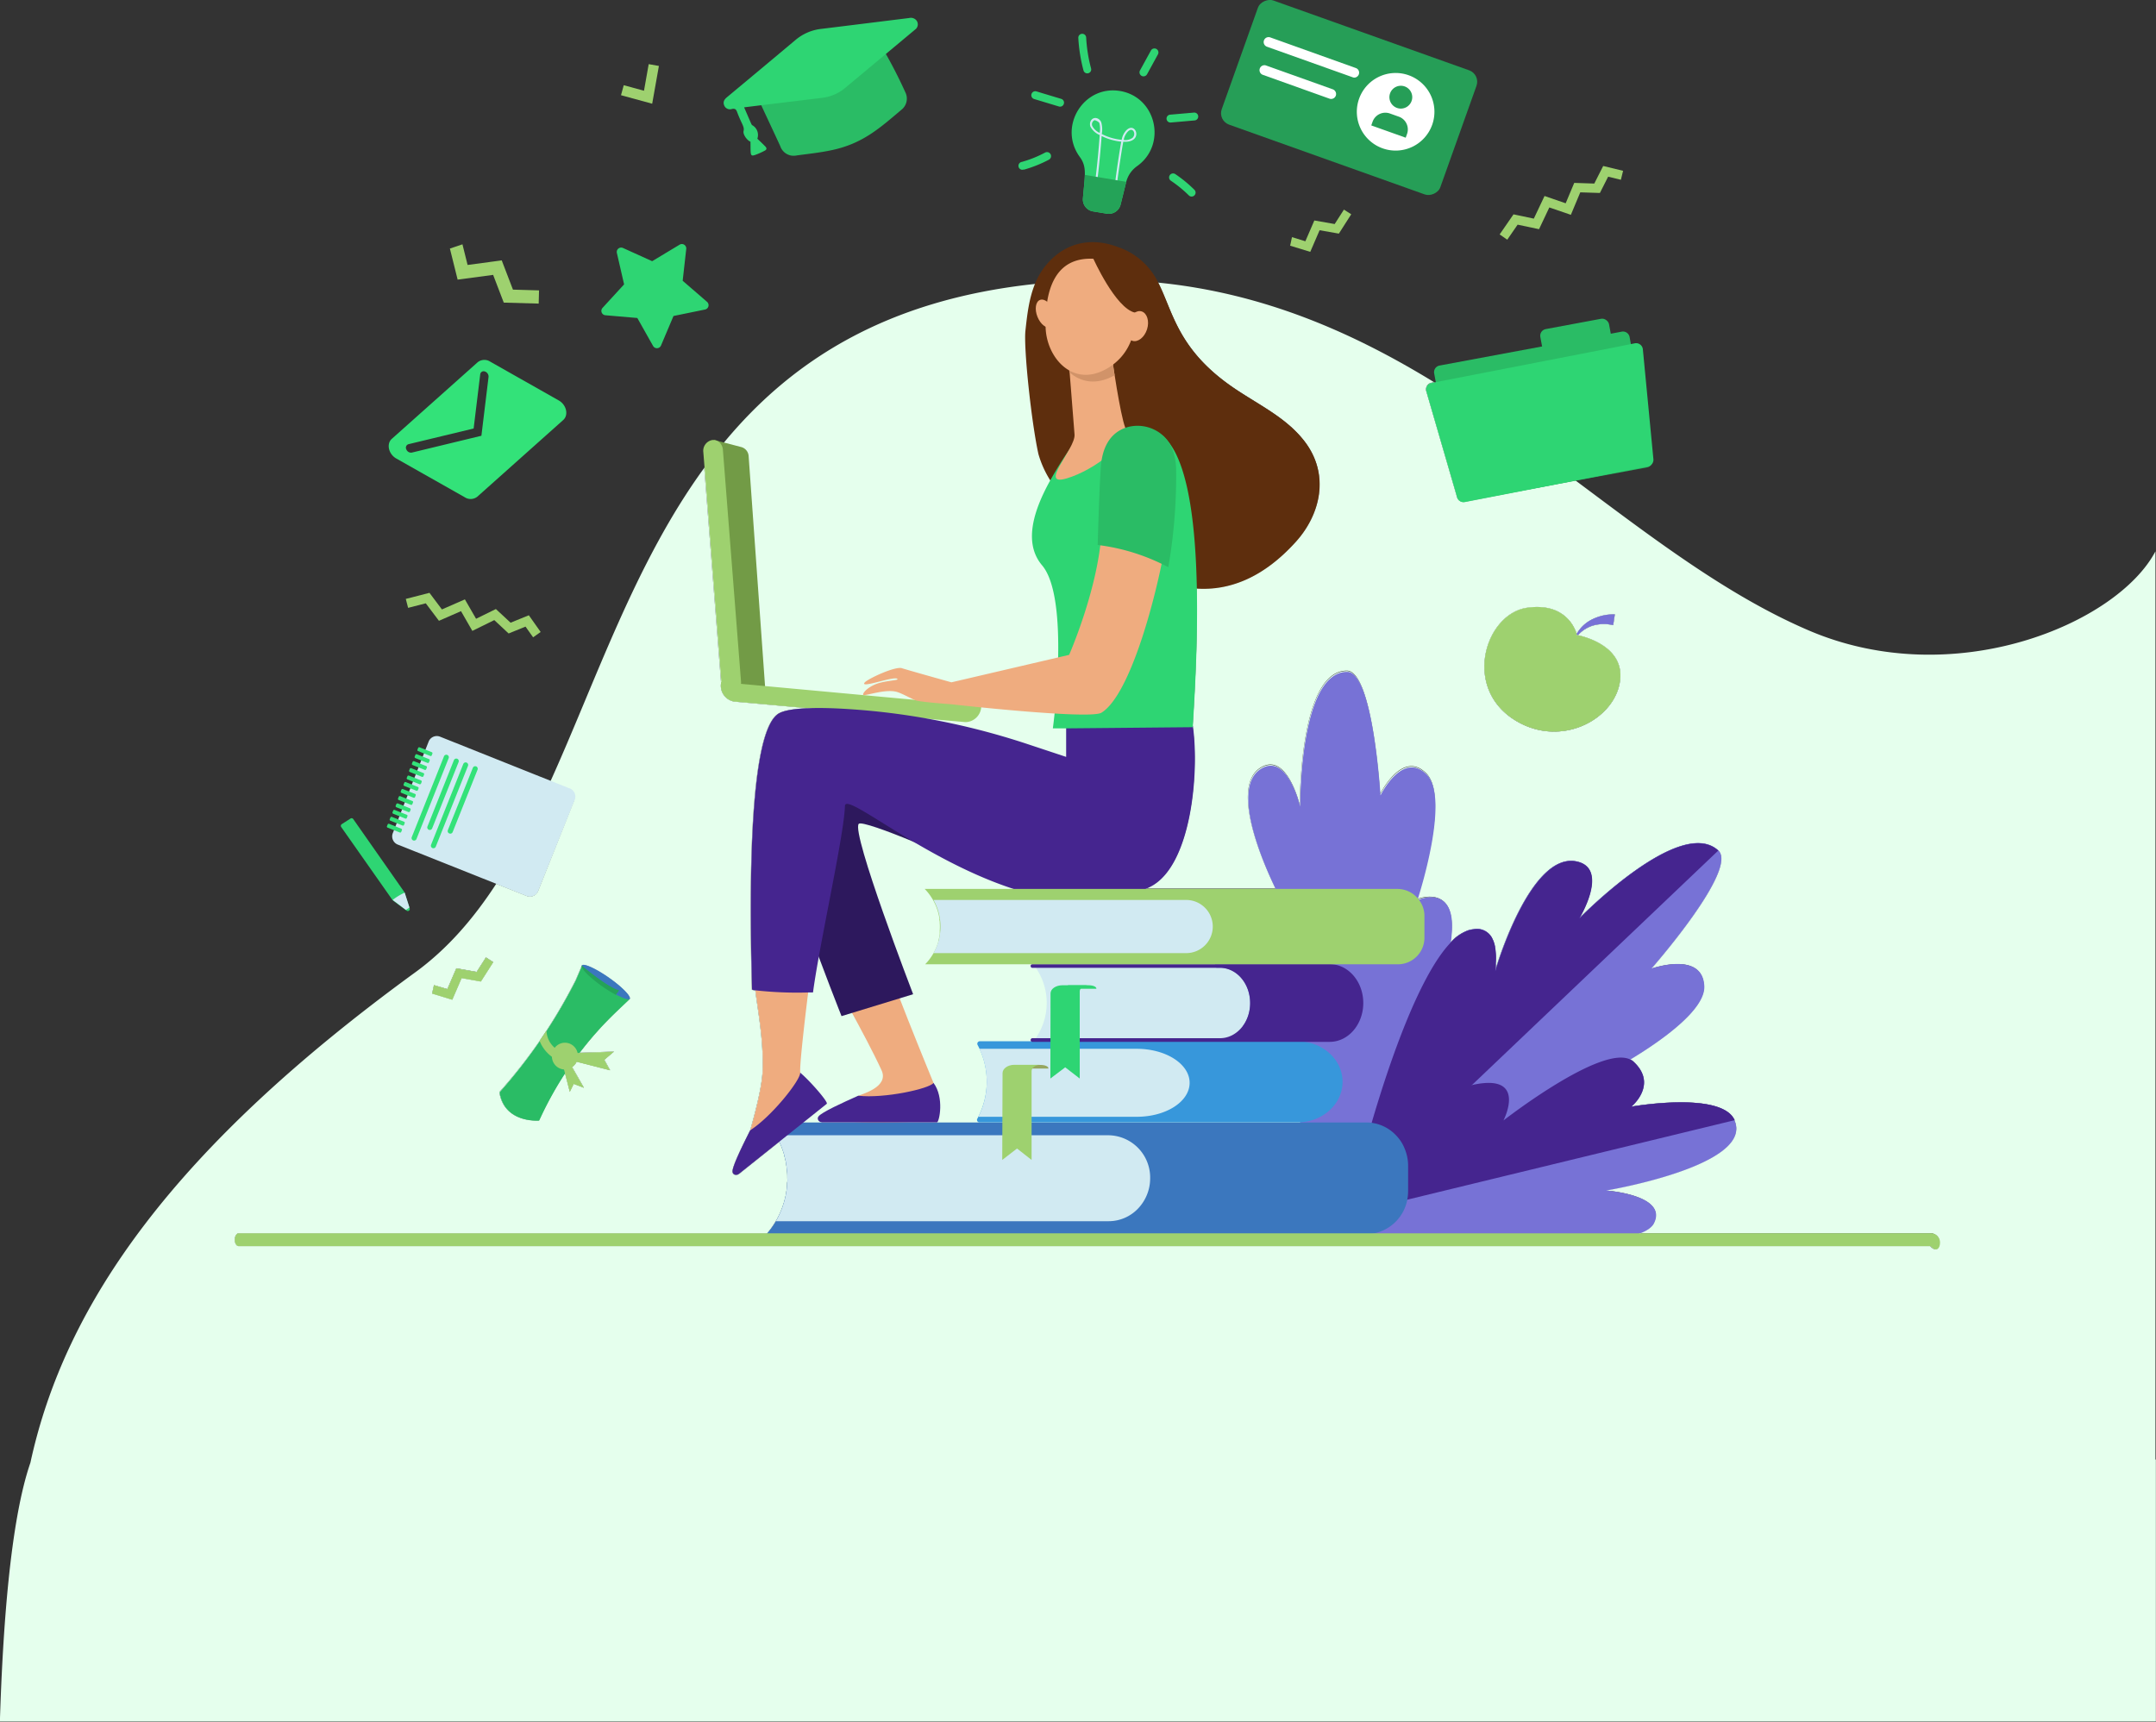<svg id="Layer_1" data-name="Layer 1" xmlns="http://www.w3.org/2000/svg" viewBox="0 0 549.52 438.97"><rect x="0" y="0" width="549.52" height="438.97" fill="#333333" stroke="none"/><path d="M2107.23,1141.56V910c-9.73,18.49-51.33,36-88.31,20.19-20.53-8.78-39.57-23.37-59.51-38.25l-5.07.95-23.12,4.49a1.7,1.7,0,0,1-2-1.2l-7.84-27a1.69,1.69,0,0,1,.18-1.37,1.67,1.67,0,0,1,1.14-.79l.68-.13c-20.69-12.67-43.46-22.71-70.36-25.39,3.71,7.19,4.86,16.72,18.51,26.31,6.5,4.57,13.67,7.69,18.56,13.84,6.86,8.61,4.27,19-2,25.87-8.39,9.29-17.05,12.44-25.22,11.93.27,14.08-.63,28.11-1.05,35.21,0,0,0,.07,0,.11,1.64,11.67-.39,35.37-10.81,40.66-.37.19-.75.37-1.13.54H1883c-2.79-5.69-12.12-26.27-3.58-31,6.58-3.68,9.72,9.76,9.72,9.76s-.24-34.34,12-34.32c6.6,0,8.47,31.48,8.47,31.48s5.58-11.47,11.77-5.31c5.76,5.73-1.26,28.59-2.26,31.72l.2.24c1.68-.57,9.72-2.68,8.41,9.5,0,.5-.13,1.06-.22,1.68a11.07,11.07,0,0,1,4.51-3.09,2.68,2.68,0,0,1,.35-.1l.35-.08a6.53,6.53,0,0,1,.72-.1,4.25,4.25,0,0,1,4.73,2.43c0,.09.08.19.13.28a5.42,5.42,0,0,1,.22.56c.07.22.14.45.2.68s.08.31.11.47a.5.5,0,0,0,0,.12,16.26,16.26,0,0,1,.19,4.05c0,.1,0,.2,0,.3s0,.37,0,.54,0,.47-.08.65,0,.33-.06.43l0,.15s8.94-30.86,21-27.88c7.87,1.94.72,14,.42,14.48.81-.81,25.82-26.16,35.45-17.34,5.26,4.81-17,30.13-17,30.13s13.09-4.67,13.4,4.51c.2,6-11,13.89-18.82,18.61a.7.7,0,0,1,.21.11,2.85,2.85,0,0,1,.6.43c6.39,5.85-.53,11.49-.53,11.49s23-4.07,26.29,3.48c5.06,11.59-32.76,17.9-32.76,17.9s15.85,1.1,12.17,8.37c-.51,1-1.73,1.86-3.51,2.54h74.29a2.3,2.3,0,0,1,2.12,2.45c0,1.36-.95,2.46-2.38.81H1618.69c-.55,0-1-.73-1-1.62s.45-1.64,1-1.64h134.7l.13-.16a20,20,0,0,0,2.07-2.93l.36-.64q.19-.34.36-.69c.21-.42.4-.84.58-1.27.08-.19.16-.39.23-.58s.2-.51.28-.77.15-.46.22-.68c.14-.46.27-.92.37-1.39.06-.23.11-.46.15-.7s.09-.47.13-.7a.28.28,0,0,0,0-.09c.09-.52.15-1,.2-1.57,0-.34,0-.69.06-1s0-.57,0-.86c0-.67,0-1.34-.09-2s-.11-1-.2-1.56a2.33,2.33,0,0,0-.06-.35c0-.28-.11-.57-.17-.85s-.14-.59-.22-.89a.29.29,0,0,0,0-.1c-.07-.29-.16-.58-.25-.86s-.18-.55-.28-.82-.27-.73-.42-1.09-.23-.52-.36-.78l-10.27,8.2c-.88.59-1.62.08-1.66-.56-.09-1.32,2.64-6.85,4.5-10.54l0,0c.28-1.12,3-10.24,3.15-15.22.27-7.87-1.19-15.09-1.85-20.45-.32,0-.61-.11-.88-.17-.65-23.89-1-66.27,6.94-70.49,1.47-.78,4.19-1.16,7.59-1.27l-19-1.7a4.1,4.1,0,0,1-3.37-4.69s0-.05,0-.08l-4.29-54.8c-17.71,24.32-27.53,54.14-39.3,80.13l4.81,1.92a2.25,2.25,0,0,1,1.26,2.92L1695,996.58a2.25,2.25,0,0,1-2.92,1.26l-7.75-3.09c-5.79,8.89-12.45,16.61-20.64,22.57-61.4,44.7-89.28,84.37-98.09,125h0v0c-5.18,15-7.05,42.75-7.78,66h549.52v-66.87ZM1970.79,942.87c-1.13,9.48-13.93,16.85-25.36,11-15.36-7.89-9.29-27.94,1.64-29.49,9.69-1.37,12.19,5.17,12.64,6.69a9.31,9.31,0,0,1,3.31-3.36,12.31,12.31,0,0,1,6.42-1.64l-.42,2.76a10.21,10.21,0,0,0-4.77,0,8.28,8.28,0,0,0-4.21,2.56C1961.77,931.77,1971.82,934.2,1970.79,942.87Zm-275.41,91.92c.6-.87,1.18-1.74,1.76-2.62a136.08,136.08,0,0,0,7.41-12.84l1.57-3.67,0-.06h0c.44-.62,3.52.77,6.88,3.12s5.76,4.78,5.32,5.41c0,0,0,0,0,0l0,0-3.34,3.18a89.12,89.12,0,0,0-9.4,10.5l8.77-.31-2.46,2.09,1.47,2.67-8.53-2.18a3.42,3.42,0,0,1-1.15,1.37l3,5.27-2.6-1-1,2-1.22-4.76a91,91,0,0,0-6.14,11l-.52,1.1s-8.86.78-10.09-7.22A135,135,0,0,0,1695.38,1034.79Zm-26.92-14.21,3.41,1,2.29-5.3,5.18.92,2.36-3.69,1.87,1.19-3.16,4.94-4.91-.87-2.38,5.51-5.13-1.57Z" transform="translate(-1557.85 -769.46)" fill="#e5ffed"/><polygon points="115.27 254.86 110.14 253.29 110.61 251.12 114.02 252.16 116.31 246.86 121.49 247.78 123.85 244.09 125.72 245.28 122.56 250.22 117.65 249.35 115.27 254.86" fill="#e5ffed"/><path d="M1697.14,1032.17a136.08,136.08,0,0,0,7.41-12.84l1.57-3.67,0-.06h0c.44-.62,3.52.77,6.88,3.12s5.76,4.78,5.32,5.41c0,0,0,0,0,0l0,0-3.34,3.18a89.12,89.12,0,0,0-9.4,10.5l8.77-.31-2.46,2.09,1.47,2.67-8.53-2.18a3.42,3.42,0,0,1-1.15,1.37l3,5.27-2.6-1-1,2-1.22-4.76a91,91,0,0,0-6.14,11l-.52,1.1s-8.86.78-10.09-7.22a135,135,0,0,0,10.27-13.11C1696,1033.92,1696.56,1033.05,1697.14,1032.17Z" transform="translate(-1557.85 -769.46)" fill="#e5ffed"/><path d="M1692.12,997.84l-7.75-3.09a193.22,193.22,0,0,0,13.74-25.92l4.81,1.92a2.25,2.25,0,0,1,1.26,2.92L1695,996.58A2.25,2.25,0,0,1,1692.12,997.84Z" transform="translate(-1557.85 -769.46)" fill="#e5ffed"/><path d="M1921.41,869.24a1.69,1.69,0,0,1,.18-1.37,1.67,1.67,0,0,1,1.14-.79l.68-.13.47.29c12.42,7.64,24.1,16.22,35.48,24.71l.05,0-5.07.95-23.12,4.49a1.7,1.7,0,0,1-2-1.2Z" transform="translate(-1557.85 -769.46)" fill="#e5ffed"/><path d="M1959.71,931.06a9.31,9.31,0,0,1,3.31-3.36,12.31,12.31,0,0,1,6.42-1.64l-.42,2.76a10.21,10.21,0,0,0-4.77,0,8.28,8.28,0,0,0-4.21,2.56c1.73.35,11.78,2.78,10.75,11.45-1.13,9.48-13.93,16.85-25.36,11-15.36-7.89-9.29-27.94,1.64-29.49C1956.76,923,1959.26,929.54,1959.71,931.06Z" transform="translate(-1557.85 -769.46)" fill="#e5ffed"/><path d="M2052.31,1086.3c0,1.36-.95,2.46-2.38.81H1618.69c-.55,0-1-.73-1-1.62s.45-1.64,1-1.64h134.7l.13-.16a20,20,0,0,0,2.07-2.93l.36-.64q.19-.34.36-.69c.21-.42.4-.84.58-1.27.08-.19.16-.39.23-.58s.2-.51.28-.77.15-.46.22-.68c.14-.46.27-.92.37-1.39.06-.23.11-.46.15-.7s.09-.47.13-.7a.28.28,0,0,0,0-.09c.09-.52.15-1,.2-1.57,0-.34,0-.69.06-1s0-.57,0-.86c0-.67,0-1.34-.09-2s-.11-1-.2-1.56a2.33,2.33,0,0,0-.06-.35c0-.28-.11-.57-.17-.85s-.14-.59-.22-.89a.29.29,0,0,0,0-.1c-.07-.29-.16-.58-.25-.86s-.18-.55-.28-.82-.27-.73-.42-1.09-.23-.52-.36-.78l-10.27,8.2c-.88.59-1.62.08-1.66-.56-.09-1.32,2.64-6.85,4.5-10.54l0,0c.28-1.12,3-10.24,3.15-15.22.27-7.87-1.19-15.09-1.85-20.45-.32,0-.61-.11-.88-.17-.65-23.89-1-66.27,6.94-70.49,1.47-.78,4.19-1.16,7.59-1.27l-19-1.7a4.1,4.1,0,0,1-3.37-4.69s0-.05,0-.08l-4.29-54.8c.89-1.22,1.79-2.42,2.72-3.61.55-.7,1.1-1.4,1.67-2.09.19-.25.4-.49.6-.73,17.12-20.72,41.22-36.41,79.25-40.47,1.5-.16,3-.31,4.56-.42.81-.07,1.63-.14,2.46-.19,3.64-.24,7.2-.35,10.7-.34q2.93,0,5.79.15c1.41,0,2.8.14,4.18.24s2.48.19,3.71.32c3.71,7.19,4.86,16.72,18.51,26.31,6.5,4.57,13.67,7.69,18.56,13.84,6.86,8.61,4.27,19-2,25.87-8.39,9.29-17.05,12.44-25.22,11.93.27,14.08-.63,28.11-1.05,35.21,0,0,0,.07,0,.11,1.64,11.67-.39,35.37-10.81,40.66-.37.19-.75.37-1.13.54H1883c-2.79-5.69-12.12-26.27-3.58-31,6.58-3.68,9.72,9.76,9.72,9.76s-.24-34.34,12-34.32c6.6,0,8.47,31.48,8.47,31.48s5.58-11.47,11.77-5.31c5.76,5.73-1.26,28.59-2.26,31.72l.2.24c1.68-.57,9.72-2.68,8.41,9.5,0,.5-.13,1.06-.22,1.68a11.07,11.07,0,0,1,4.51-3.09l.35-.1.35-.08a6.53,6.53,0,0,1,.72-.1,4.25,4.25,0,0,1,4.73,2.43c0,.09.08.19.13.28a5.42,5.42,0,0,1,.22.56c.07.22.14.45.2.68s.08.31.11.47a.5.5,0,0,0,0,.12,16.26,16.26,0,0,1,.19,4.05c0,.1,0,.2,0,.3s0,.37,0,.54,0,.47-.08.65,0,.33-.06.43l0,.15s8.94-30.86,21-27.88c7.87,1.94.72,14,.42,14.48.81-.81,25.82-26.16,35.45-17.34,5.26,4.81-17,30.13-17,30.13s13.09-4.67,13.4,4.51c.2,6-11,13.89-18.82,18.61a.7.7,0,0,1,.21.11,2.85,2.85,0,0,1,.6.43c6.39,5.85-.53,11.49-.53,11.49s23-4.07,26.29,3.48c5.06,11.59-32.76,17.9-32.76,17.9s15.85,1.1,12.17,8.37c-.51,1-1.73,1.86-3.51,2.54h74.29A2.3,2.3,0,0,1,2052.31,1086.3Z" transform="translate(-1557.85 -769.46)" fill="#e5ffed"/><polygon points="329.3 60.45 332.71 61.5 335 56.2 340.18 57.11 342.54 53.43 344.4 54.62 341.25 59.55 336.34 58.69 333.96 64.2 328.83 62.63 329.3 60.45" fill="#9ed16f"/><polygon points="125.72 245.28 122.56 250.22 117.65 249.35 115.27 254.86 110.14 253.29 110.61 251.12 114.02 252.16 116.31 246.86 121.49 247.78 123.85 244.09 125.72 245.28" fill="#9ed16f"/><path d="M1927.82,1008.05c0,.5-.13,1.06-.22,1.68,0,0,0,.06,0,.09-1.39,8.83-6.86,29.3-11.65,46.41-.19.67-.37,1.33-.56,2s-.37,1.33-.55,2l-1.23,4.32c-.95,3.33-1.82,6.4-2.58,9-.35,1.19-.67,2.3-1,3.31-1.16,4-1.88,6.46-1.88,6.46s-1.38-1.9-3.64-5.11l-2.13-3,0,0-.1-.15c-.87-1.24-1.81-2.6-2.8-4l-.18-.27c-3-4.36-6.47-9.56-10-15.11l0,0c-4.22-6.59-8.57-13.68-12.36-20.46l-.1-.19c-.73-1.3-1.44-2.59-2.11-3.87l0,0a119.24,119.24,0,0,1-6.83-14.79c-.11-.31-.22-.62-.32-.93a31.43,31.43,0,0,1-1.54-6c-.31-2.31-.11-4.15.73-5.35l0,0c4.46-6.33,17.06-6.34,17.06-6.34s-.28-.53-.73-1.46c-2.79-5.69-12.12-26.27-3.58-31,6.58-3.68,9.72,9.76,9.72,9.76s-.24-34.34,12-34.32c6.6,0,8.47,31.48,8.47,31.48s5.58-11.47,11.77-5.31c5.76,5.73-1.26,28.59-2.26,31.72l-.11.35a2.7,2.7,0,0,1,.31-.11C1921.09,998,1929.13,995.87,1927.82,1008.05Z" transform="translate(-1557.85 -769.46)" fill="#7772d6"/><path d="M1992.25,1020.92c.2,6-11,13.89-18.82,18.61h0c-4.09,2.48-7.22,4.08-7.22,4.08s11.29,4.19-.12,13.48c-7.53,6.14-32.92,12-49.33,15.35-2.08.42-4,.79-5.74,1.12-4.5.86-7.67,1.41-8.55,1.55h-.1l-.15,0a1.35,1.35,0,0,1,0-.18c.17-.75.93-3.83,2.13-8.31.08-.3.16-.6.25-.92s.16-.58.24-.89l.33-1.23c.68-2.42,1.45-5.12,2.3-8,4.79-16.08,12.26-37.54,20.07-45.83a11.36,11.36,0,0,1,4.53-3.18l.35-.1.35-.08a6.53,6.53,0,0,1,.72-.1,4.25,4.25,0,0,1,4.73,2.43c0,.09.08.19.13.28a5.42,5.42,0,0,1,.22.56c.07.22.14.45.2.68s.07.31.11.47a.5.5,0,0,0,0,.12,16.75,16.75,0,0,1,.19,4.05c0,.1,0,.2,0,.3s0,.37,0,.54-.06.47-.08.65,0,.33-.06.43l0,.15s8.94-30.86,21-27.88c7.87,1.94.72,14,.42,14.48.81-.81,25.82-26.16,35.45-17.34,5.26,4.81-17,30.13-17,30.13S1991.94,1011.74,1992.25,1020.92Z" transform="translate(-1557.85 -769.46)" fill="#7772d6"/><path d="M1995.8,986.28,1933,1046.07l-6.18,5.89h0l-10.86,10.34-2.34,2.23-11.13,10.59-.07.07s0,0,0-.06c.3-1.52,1-4.52,2-8.47l.24-.91c.08-.29.16-.58.23-.88l.33-1.23c.66-2.44,1.41-5.14,2.25-8,4.78-16.34,12.31-37.76,20.14-45.92a11.07,11.07,0,0,1,4.51-3.09l.35-.1.35-.08a6.53,6.53,0,0,1,.72-.1,4.37,4.37,0,0,1,4.73,2.43c0,.09.08.19.13.28s.15.37.22.56.14.45.2.68.08.31.11.47a.5.5,0,0,0,0,.12,16.26,16.26,0,0,1,.19,4.05c0,.1,0,.2,0,.3s0,.37,0,.54,0,.47-.08.65,0,.33-.06.43l0,.15s8.94-30.86,21-27.88c7.87,1.94.72,14,.42,14.48C1961.16,1002.81,1986.17,977.46,1995.8,986.28Z" transform="translate(-1557.85 -769.46)" fill="#45258f"/><path d="M1967.24,1072.94s15.85,1.1,12.17,8.37c-.51,1-1.73,1.86-3.51,2.54-12.06,4.63-50.1,2.14-72.22.18l-2-.18c-8.64-.79-14.39-1.44-14.39-1.44l.08-.08.1-.1c.11-.12.28-.3.51-.52,1.64-1.62,6-5.9,11.48-10.77,1.57-1.39,3.22-2.82,4.93-4.26l0,0c3.1-2.6,6.38-5.19,9.62-7.49.45-.33.89-.64,1.34-1a50.42,50.42,0,0,1,11.42-6.26h0a17.91,17.91,0,0,1,2-.57c13.91-2.93,11.41,7,11.41,7s25.54-22.34,33.18-18.82l.22.1a2.85,2.85,0,0,1,.6.43c6.39,5.85-.53,11.49-.53,11.49s23-4.07,26.29,3.48C2005.06,1066.63,1967.24,1072.94,1967.24,1072.94Z" transform="translate(-1557.85 -769.46)" fill="#7772d6"/><path d="M2000,1055l-83.47,20.27-6.49,1.57-5.52,1.35-17.23,4.18.08-.08.1-.1c.11-.12.28-.3.51-.52,1.58-1.63,5.85-5.94,11.3-11,1.68-1.58,3.49-3.24,5.36-4.91h0c2.77-2.48,5.68-5,8.6-7.38.89-.73,1.79-1.44,2.68-2.14,6.39-5,12.58-9,17-10.16l.51-.12c13.64-2.87,7.84,8.68,7.62,9.12.69-.54,24.87-19.26,32.32-15.54a.7.7,0,0,1,.21.11,2.85,2.85,0,0,1,.6.43c6.39,5.85-.53,11.49-.53,11.49S1996.71,1047.49,2000,1055Z" transform="translate(-1557.85 -769.46)" fill="#45258f"/><path d="M1843.3,792.65c9.3,1.53,12.06,13.73,4.33,19.19a7.1,7.1,0,0,0-2.76,4.11l-1.4,5.67a3.1,3.1,0,0,1-3.51,2.31l-3.52-.58a3.09,3.09,0,0,1-2.58-3.31c.49-5.86,1.1-8-.81-10.6C1827.48,801.79,1834,791.12,1843.3,792.65Z" transform="translate(-1557.85 -769.46)" fill="#2ed573"/><path d="M1845,802.6a4.59,4.59,0,0,0-1.25,2.5,13.91,13.91,0,0,1-5.08-1.48,6.69,6.69,0,0,0-.14-3c-.52-1.2-2-1.52-2.66-.36a1.86,1.86,0,0,0-.1,1.46,4.74,4.74,0,0,0,2.37,2.16c-.25,3.53-.58,7.09-1,10.61,0,.46-.1.91-.16,1.37l.5.06c.06-.45.11-.9.16-1.35.42-3.46.74-7,1-10.43a14.41,14.41,0,0,0,5,1.43c-.31,1.64-.95,5.67-1.48,9.75-.09.69-.18,1.37-.26,2l.51.06c.08-.67.17-1.35.25-2,.57-4.35,1.24-8.49,1.49-9.79C1849.43,805.93,1847.41,800.31,1845,802.6Zm-6.82.75a3.94,3.94,0,0,1-1.93-1.77,1.14,1.14,0,0,1,.59-1.49c.09,0,1,.3,1.22.76A5.75,5.75,0,0,1,1838.13,803.35Zm8.5,1.1a2.94,2.94,0,0,1-2.42.68,4.08,4.08,0,0,1,1.08-2.16C1846.62,801.74,1847.43,803.59,1846.63,804.45Z" transform="translate(-1557.85 -769.46)" fill="#d1eaf2"/><path d="M1844.92,815.81s0,.09-.05.14l-1.4,5.67a3.1,3.1,0,0,1-3.51,2.31l-3.52-.58a3.09,3.09,0,0,1-2.58-3.31c.22-2.6.46-4.47.49-6Z" transform="translate(-1557.85 -769.46)" fill="#24a358"/><path d="M1850.2,788.41l2.78-5.08a1,1,0,0,0-1.78-1l-2.78,5.07a1,1,0,0,0,1.78,1Z" transform="translate(-1557.85 -769.46)" fill="#2ed573"/><path d="M1856.27,800.69l6.07-.53a1,1,0,1,0-.18-2l-6.06.53a1,1,0,0,0-.92,1.09A1,1,0,0,0,1856.27,800.69Z" transform="translate(-1557.85 -769.46)" fill="#2ed573"/><path d="M1862.28,819.27a1,1,0,0,0,0-1.43,33.18,33.18,0,0,0-4.87-4,1,1,0,1,0-1.13,1.69,31.41,31.41,0,0,1,4.57,3.73A1,1,0,0,0,1862.28,819.27Z" transform="translate(-1557.85 -769.46)" fill="#2ed573"/><path d="M1835.22,788.13a1,1,0,0,0,.72-1.24,38.19,38.19,0,0,1-1.25-7.87,1,1,0,1,0-2,.11,40.92,40.92,0,0,0,1.32,8.29A1,1,0,0,0,1835.22,788.13Z" transform="translate(-1557.85 -769.46)" fill="#2ed573"/><path d="M1829,795.93a1,1,0,0,0-.68-1.27l-6.3-1.9a1,1,0,1,0-.59,1.94l6.3,1.9A1,1,0,0,0,1829,795.93Z" transform="translate(-1557.85 -769.46)" fill="#2ed573"/><path d="M1818.63,812.69l.27,0a32.5,32.5,0,0,0,6.31-2.53,1,1,0,0,0-1-1.8,29.32,29.32,0,0,1-5.91,2.37,1,1,0,0,0,.28,2Z" transform="translate(-1557.85 -769.46)" fill="#2ed573"/><path d="M1726.33,857.53l3.18-7.52,8-1.64a1.13,1.13,0,0,0,.51-2l-6.17-5.34.91-8.12a1.12,1.12,0,0,0-1.69-1.08l-7,4.21-7.44-3.37a1.12,1.12,0,0,0-1.55,1.28l1.84,8-5.5,6a1.12,1.12,0,0,0,.73,1.87l8.14.7,4,7.1A1.13,1.13,0,0,0,1726.33,857.53Z" transform="translate(-1557.85 -769.46)" fill="#2ed573"/><polygon points="117.87 62.28 119.18 67.54 127.88 66.37 130.74 73.83 137.39 74.02 137.3 77.39 128.4 77.14 125.69 70.07 116.64 71.28 114.67 63.36 117.87 62.28" fill="#9ed16f"/><path d="M1916.75,1066.53v6.52a12,12,0,0,1-.22,2.26,10.79,10.79,0,0,1-8.45,8.54,10,10,0,0,1-1.9.18H1753.24l.15-.18.13-.16a20,20,0,0,0,2.07-2.93h0c.12-.21.24-.42.35-.64s.25-.46.36-.69a13.1,13.1,0,0,0,.58-1.27,4.66,4.66,0,0,0,.23-.58c.1-.25.2-.51.28-.77s.16-.45.22-.68c.14-.46.27-.92.37-1.39.06-.23.11-.46.15-.7s.09-.46.13-.7a.28.28,0,0,0,0-.09c.09-.52.15-1,.2-1.57,0-.34,0-.69.06-1s0-.57,0-.86c0-.67,0-1.34-.09-2s-.11-1-.2-1.56a2.33,2.33,0,0,0-.06-.35c0-.28-.11-.57-.17-.85s-.14-.59-.22-.89a.29.29,0,0,0,0-.1c-.07-.29-.16-.58-.25-.86s-.18-.55-.28-.82-.27-.73-.42-1.09-.23-.52-.36-.78l-.07-.16h0a4.39,4.39,0,0,0-.21-.44l-.23-.43-.36-.64a21.08,21.08,0,0,0-2.36-3.26h152.94a9.07,9.07,0,0,1,1.28.09h0a10.38,10.38,0,0,1,5.74,2.72c.27.26.53.52.78.8a11.38,11.38,0,0,1,.79,1,10.21,10.21,0,0,1,1.11,2.09A11.18,11.18,0,0,1,1916.75,1066.53Z" transform="translate(-1557.85 -769.46)" fill="#3b77be"/><path d="M1851,1069.79a11.13,11.13,0,0,1-3.1,7.76,10.35,10.35,0,0,1-7.47,3.21h-84.84l.36-.64q.19-.34.36-.69c.21-.42.4-.84.58-1.27.08-.19.16-.39.23-.58s.2-.51.28-.77.15-.46.22-.68c.14-.46.27-.92.37-1.39.06-.23.11-.46.15-.7s.09-.47.13-.7a.28.28,0,0,0,0-.09c.09-.52.15-1,.2-1.57,0-.34,0-.69.06-1s0-.57,0-.86c0-.67,0-1.34-.09-2s-.11-1-.2-1.56a2.33,2.33,0,0,0-.06-.35c0-.28-.11-.57-.17-.85s-.14-.6-.22-.89a.29.29,0,0,0,0-.1c-.07-.29-.16-.58-.25-.86s-.18-.55-.28-.82-.27-.73-.42-1.09-.23-.52-.36-.78l-.07-.16-.22-.44-.23-.43-.36-.64h84.83A10.77,10.77,0,0,1,1851,1069.79Z" transform="translate(-1557.85 -769.46)" fill="#d1eaf2"/><path d="M1807,1035.79a.64.64,0,0,1,.63-.9h80.93c6.34,0,11.48,4.63,11.48,10.34h0c0,5.71-5.14,10.33-11.48,10.33h-81a.63.63,0,0,1-.63-.9h0A19.8,19.8,0,0,0,1807,1035.79Z" transform="translate(-1557.85 -769.46)" fill="#3797db"/><path d="M1807.47,1036.81h40.11c7.45,0,13.48,3.88,13.48,8.67s-6,8.66-13.48,8.66h-40.37A19.75,19.75,0,0,0,1807.47,1036.81Z" transform="translate(-1557.85 -769.46)" fill="#d1eaf2"/><path d="M1817.83,1040.92h5.23c1.12,0,2,.38,2,.84v.08h-7.26Z" transform="translate(-1557.85 -769.46)" fill="#96a65f"/><path d="M1813.38,1043c0-1.16,1.36-2.11,3-2.11h6.71c-1.28,0-2.31.72-2.31,1.6l0,22.65-3.71-2.91-3.77,2.91Z" transform="translate(-1557.85 -769.46)" fill="#9ed16f"/><path d="M1821.84,1034.14h47.09c4.17,0,7.56-4,7.56-9h0c0-5-3.39-9-7.56-9h-47.09a15.78,15.78,0,0,1,.34,17.43Z" transform="translate(-1557.85 -769.46)" fill="#d1eaf2"/><path d="M1876.48,1025.17h0c0-5-3.46-9-7.73-9h-47.81a.44.44,0,0,1-.4-.47h0a.44.44,0,0,1,.4-.46h75.83c4.72,0,8.55,4.43,8.55,9.9h0c0,5.47-3.83,9.9-8.55,9.9h-75.83a.44.44,0,0,1-.4-.46h0a.45.45,0,0,1,.4-.47h47.81C1873,1034.14,1876.48,1030.13,1876.48,1025.17Z" transform="translate(-1557.85 -769.46)" fill="#45258f"/><path d="M1830.06,1020.61h5.23c1.12,0,2,.37,2,.82v.08h-7.26Z" transform="translate(-1557.85 -769.46)" fill="#2ed573"/><path d="M1825.61,1022.68c0-1.14,1.36-2.07,3.05-2.07h6.7c-1.28,0-2.31.7-2.31,1.57l0,22.21-3.7-2.86-3.78,2.86Z" transform="translate(-1557.85 -769.46)" fill="#2ed573"/><path d="M1746.82,883.43l-7-1.83,4.71,62.84,8.34.27-4.21-59A2.54,2.54,0,0,0,1746.82,883.43Z" transform="translate(-1557.85 -769.46)" fill="#729b46"/><path d="M1746.72,943.16a3.06,3.06,0,0,1-.2,1.35,2.45,2.45,0,0,1-4.8-.76l0-.25-4.29-54.8-.32-4a2.79,2.79,0,0,1,2.28-3.07,2.09,2.09,0,0,1,.5,0h0a2.32,2.32,0,0,1,.74.2,2.55,2.55,0,0,1,1.18,1.2,2.87,2.87,0,0,1,.29,1.07Z" transform="translate(-1557.85 -769.46)" fill="#9ed16f"/><path d="M1807.94,949.38a.53.53,0,0,0,0,.13,2.17,2.17,0,0,1,0,.25,4.11,4.11,0,0,1-3.82,3.77h-.3l-9.22-.82L1764,950l-19-1.7a4.1,4.1,0,0,1-3.37-4.69s0-.05,0-.08l0-.22,2.78.26,2.2.2,6.18.57,38,3.5Z" transform="translate(-1557.85 -769.46)" fill="#9ed16f"/><path d="M1767.05,1012.84c3.85,2.14,15.6-1.6,15.6-1.94.17,3.21,13.15,34.64,13.15,34.64v9.67s-26.76,1.28-26.37-1.09,1.82-.82,7.16-5.29c.47-.4,8-2.14,5.94-6.57C1778.43,1033.32,1769.76,1018.42,1767.05,1012.84Z" transform="translate(-1557.85 -769.46)" fill="#efac7f"/><path d="M1796.67,1055.56h-29.29c-1.06-.11-1.31-1-.93-1.49.77-1.08,6.38-3.62,10.15-5.3,6.58.76,18.13-1.76,19.19-3.26C1798.57,1049.24,1797.26,1055.44,1796.67,1055.56Z" transform="translate(-1557.85 -769.46)" fill="#45258f"/><path d="M1803.1,990.28c.4-1.19-25.22-12.06-26.37-10.82-2,2.2,13.86,43.44,13.86,43.44l-18.25,5.58s-19-47.65-18.19-56.37,10.3-18.62,30.9-12.28S1803.1,990.28,1803.1,990.28Z" transform="translate(-1557.85 -769.46)" fill="#2d185d"/><path d="M1768,1050.41s-2.54,2.29-5.86,5.15c-1.21,1-2.52,2.15-3.86,3.26l-1.84,1.51h0c-4.62,3.74-9,6.89-9.52,6-1.21-2.07.88-1.79,2.18-8.63a.31.31,0,0,1,0-.08c.28-1.12,3-10.24,3.15-15.22.27-7.87-1.19-15.09-1.85-20.45-.17-1.33-.29-2.55-.32-3.63a96.84,96.84,0,0,1,14.42-1.09c-.13,1-.38,2.88-.67,5.26-.91,7.37-2.27,19.16-2,20.43a0,0,0,0,1,0,0s0,0,0,0A15.38,15.38,0,0,0,1768,1050.41Z" transform="translate(-1557.85 -769.46)" fill="#efac7f"/><path d="M1768.58,1050.83l-5.92,4.73-4.09,3.26-2.09,1.67-10.27,8.2c-.88.59-1.62.08-1.66-.56-.09-1.32,2.64-6.85,4.5-10.54l0,0c5.57-3.58,12.89-12.87,12.75-14.7a0,0,0,0,1,0,0C1764.2,1044.88,1769,1050.36,1768.58,1050.83Z" transform="translate(-1557.85 -769.46)" fill="#45258f"/><path d="M1851.08,995.49c-.37.19-.75.37-1.13.54a34.62,34.62,0,0,1-9.76,2.85,44.24,44.24,0,0,1-11.89,0A66.61,66.61,0,0,1,1816,996c-9.4-3.07-18.3-7.82-25.52-12.09h0c-10.31-6.09-17.2-11.21-17.27-9-.18,6-4.21,24.83-6.66,38.43-.63,3.48-1.15,6.62-1.48,9.11h-1.23a96.6,96.6,0,0,1-13.43-.54c-.32,0-.61-.11-.88-.17-.65-23.89-1-66.27,6.94-70.49,1.47-.78,4.19-1.16,7.59-1.27,3-.11,6.58,0,10.31.25a178.13,178.13,0,0,1,20.21,2.48,184.41,184.41,0,0,1,25.18,6.43l9.83,3.26,0-7.26v-2.82s2.07-.35,5.16-.73c1.12-.14,2.39-.28,3.74-.42,9.26-.92,22.55-1.36,23.44,3.56,0,0,0,.07,0,.11C1863.53,966.5,1861.5,990.2,1851.08,995.49Z" transform="translate(-1557.85 -769.46)" fill="#45258f"/><path d="M1888.14,907.58c-8.39,9.29-17.05,12.44-25.22,11.93a31,31,0,0,1-9.91-2.34,49,49,0,0,1-13.37-8.47c-.44-.38-.87-.76-1.29-1.15l-.72-.65a70.89,70.89,0,0,1-12.1-15,25.83,25.83,0,0,1-3-6.67c-1.78-8-3.8-27-3.32-31.46.45-4.13.92-8.27,2.46-12a17.9,17.9,0,0,1,4.78-6.78c4.6-4.08,10.46-4.77,16.25-2.59a17.68,17.68,0,0,1,10.37,9.13c3.71,7.19,4.86,16.72,18.51,26.31,6.5,4.57,13.67,7.69,18.56,13.84C1897,890.32,1894.39,900.67,1888.14,907.58Z" transform="translate(-1557.85 -769.46)" fill="#5e2e0d"/><path d="M1861.87,954.72a.41.41,0,0,0,0,.11l-32.32.3-3.35,0s.2-1.45.45-3.83c.35-3.4.8-8.69.9-14.31.18-9.19-.55-19.26-4.1-23.43-5-5.92-1.8-14.49,1.82-21.17l.27-.48c2-3.58,3.93-6.49,4.52-7.34l.06-.09.11-.16c2.53-4.5,9.07-6.77,9.07-6.77s2.19,0,4.7.16a1.94,1.94,0,0,0,.47.84l0,0a.67.67,0,0,0,.24.1c1.44.48,6.34-.16,9.58,2a10.88,10.88,0,0,1,1.67,1.82c5,6.75,6.65,21.87,6.94,36.94C1863.19,933.59,1862.29,947.62,1861.87,954.72Z" transform="translate(-1557.85 -769.46)" fill="#2ed573"/><path d="M1841.34,861.11s2,14,3.33,17.41-7.53,10.68-14.94,12.89,2.26-7.52,2-11.16-1.66-20.86-1.66-20.86Z" transform="translate(-1557.85 -769.46)" fill="#efac7f"/><path d="M1830.41,864.33l-.38-4.94,11.31,1.72s.28,1.65.6,4C1837.35,867.74,1833.23,866.9,1830.41,864.33Z" transform="translate(-1557.85 -769.46)" fill="#d19369"/><path d="M1837.79,835.53a12.88,12.88,0,0,1,7.21,5.2c2.75,4.2,4.64,16.56-4.42,22.33s-16.11-2.39-16.23-10.35S1825.94,834.13,1837.79,835.53Z" transform="translate(-1557.85 -769.46)" fill="#efac7f"/><path d="M1822.28,850.22c.77,1.92,2.31,3.11,3.43,2.66s1.39-2.37.62-4.29-2.3-3.12-3.42-2.67S1821.51,848.3,1822.28,850.22Z" transform="translate(-1557.85 -769.46)" fill="#efac7f"/><path d="M1836.46,835.27s5.68,12.74,10.66,13.88,4.92,7.54,4.92,7.54-.11-14.8-4.79-18.19S1836.46,835.27,1836.46,835.27Z" transform="translate(-1557.85 -769.46)" fill="#5e2e0d"/><path d="M1845.14,851.79c-.65,2.07-.05,4.11,1.34,4.55s3.07-.87,3.73-2.94,0-4.1-1.35-4.55S1845.8,849.73,1845.14,851.79Z" transform="translate(-1557.85 -769.46)" fill="#efac7f"/><path d="M1781.33,943.76c2.15-.77,5.33-.87,5.28-1.15-.22-1.15-9.67,2.52-8.39.85.71-.92,7.78-4.22,9.5-3.67s12.63,3.6,12.63,3.6l30-7s7.56-17.18,8.3-31.94a41.13,41.13,0,0,1,15.93,5.41c-2.62,14.11-9,37-16,41.28-3,1.81-38.31-2.16-38.31-2.16s-7.79-.55-9.06-1c-1-.37-3.45-1.77-4.8-2.15-3.08-.87-8.55,1.31-8.57.71C1777.76,946,1779.15,944.55,1781.33,943.76Z" transform="translate(-1557.85 -769.46)" fill="#efac7f"/><path d="M1838.42,888.66c.28-4.54,2-8.92,6.84-10.33a9.76,9.76,0,0,1,8.74,1.91c2.85,2.33,3.65,6.06,3.63,9.59a136.47,136.47,0,0,1-2,24.22,51.79,51.79,0,0,0-18-5.67S1838,894.67,1838.42,888.66Z" transform="translate(-1557.85 -769.46)" fill="#2abc65"/><path d="M1978.66,888a1.72,1.72,0,0,1-1,.6L1959.41,892l-5.07.95-23.13,4.3a1.71,1.71,0,0,1-2-1.37l-5.33-28.62-.07-.37-.42-2.25a1.72,1.72,0,0,1,1.38-2l26.1-4.86,17.51-3.25,2.82-.53a1.71,1.71,0,0,1,2,1.37l.34,1.85,5.48,29.39A1.73,1.73,0,0,1,1978.66,888Z" transform="translate(-1557.85 -769.46)" fill="#2abc65"/><rect x="1950.72" y="852.01" width="17.81" height="8.27" rx="1.72" transform="translate(-1681.46 -396.24) rotate(-10.55)" fill="#2abc65"/><path d="M1979.27,886.51a1.73,1.73,0,0,1-.61,1.48,1.62,1.62,0,0,1-.77.36l-18.53,3.6-5,1-23.12,4.49a1.7,1.7,0,0,1-2-1.2l-7.84-27a1.69,1.69,0,0,1,.18-1.37,1.67,1.67,0,0,1,1.14-.79l.68-.13.4-.08,28.38-5.52,16.36-3.18,5-1,1-.2a1.71,1.71,0,0,1,1.35.31,1.73,1.73,0,0,1,.69,1.22Z" transform="translate(-1557.85 -769.46)" fill="#2ed573"/><polygon points="158.28 24.27 166.23 26.44 167.94 16.81 165.34 16.35 164.14 23.13 158.98 21.72 158.28 24.27" fill="#9ed16f"/><path d="M1969.44,926.06l-.42,2.76a10.21,10.21,0,0,0-4.77,0,8.28,8.28,0,0,0-4.21,2.56l-.07.07-.18-.12-.19-.13a1.74,1.74,0,0,0,.11-.18,9.31,9.31,0,0,1,3.31-3.36A12.31,12.31,0,0,1,1969.44,926.06Z" transform="translate(-1557.85 -769.46)" fill="#7772d6"/><path d="M1970.79,942.87c-1.13,9.48-13.93,16.85-25.36,11-15.36-7.89-9.29-27.94,1.64-29.49,9.69-1.37,12.19,5.17,12.64,6.69.06.2.08.31.08.31l.25,0C1961.77,931.77,1971.82,934.2,1970.79,942.87Z" transform="translate(-1557.85 -769.46)" fill="#9ed16f"/><path d="M1954.64,927.19s-3.17-3.25-10.1-.29-7.44,16.74-1.26,15.94S1959.58,929.18,1954.64,927.19Z" transform="translate(-1557.85 -769.46)" fill="#9ed16f"/><rect x="1884.97" y="764.78" width="33.6" height="59.16" rx="3.09" transform="translate(-1043.22 1549.23) rotate(-70.37)" fill="#269e57"/><path d="M1904.25,794.64a9.89,9.89,0,1,0,12.64-6A9.89,9.89,0,0,0,1904.25,794.64Z" transform="translate(-1557.85 -769.46)" fill="#fff"/><path d="M1912.15,793.26a2.91,2.91,0,1,0,3.72-1.77A2.92,2.92,0,0,0,1912.15,793.26Z" transform="translate(-1557.85 -769.46)" fill="#269e57"/><path d="M1907.88,798.59h9.32a0,0,0,0,1,0,0v1a3.46,3.46,0,0,1-3.46,3.46h-2.41a3.45,3.45,0,0,1-3.45-3.45v-1a0,0,0,0,1,0,0Z" transform="translate(1887 1428.22) rotate(-160.37)" fill="#269e57"/><path d="M1903,789.25a1.27,1.27,0,0,0,1.19-.84,1.26,1.26,0,0,0-.77-1.61L1881.63,779a1.25,1.25,0,0,0-.42-.08,1.26,1.26,0,0,0-.43,2.45l21.82,7.78A1.2,1.2,0,0,0,1903,789.25Z" transform="translate(-1557.85 -769.46)" fill="#fff"/><path d="M1897.13,794.68a1.26,1.26,0,0,0,1.19-.83,1.28,1.28,0,0,0-.76-1.62l-17-6.07a1.25,1.25,0,0,0-.42-.08,1.26,1.26,0,0,0-1.19.84,1.26,1.26,0,0,0,.76,1.61l17,6.08A1.2,1.2,0,0,0,1897.13,794.68Z" transform="translate(-1557.85 -769.46)" fill="#fff"/><path d="M1920.91,1002.8v5.7a6.77,6.77,0,0,1-6.78,6.77H1793.65l.06-.06a13.78,13.78,0,0,0,2.08-2.79,1.51,1.51,0,0,0,.09-.18,5.12,5.12,0,0,0,.27-.52,11.3,11.3,0,0,0,.67-1.62c.06-.17.12-.34.17-.52l0-.17c0-.18.1-.37.14-.56a9.46,9.46,0,0,0,.24-1.27,3.15,3.15,0,0,0,0-.43,3.59,3.59,0,0,0,0-.46,13.75,13.75,0,0,0,0-2c0-.21,0-.41-.06-.62s0-.23,0-.34-.07-.44-.11-.66-.1-.51-.17-.76a13.7,13.7,0,0,0-.58-1.78c-.1-.26-.21-.51-.34-.77a.61.61,0,0,0-.07-.14,6.85,6.85,0,0,0-.37-.71,13.49,13.49,0,0,0-2.13-2.85h120.48a6.79,6.79,0,0,1,5.08,2.28l.2.24A6.73,6.73,0,0,1,1920.91,1002.8Z" transform="translate(-1557.85 -769.46)" fill="#9ed16f"/><path d="M1795.78,998.87h64.41a6.78,6.78,0,0,1,6.77,6.78h0a6.77,6.77,0,0,1-6.77,6.77h-64.41A13.8,13.8,0,0,0,1795.78,998.87Z" transform="translate(-1557.85 -769.46)" fill="#d1eaf2"/><path d="M1704.18,973.67,1695,996.58a2.25,2.25,0,0,1-2.92,1.26l-7.75-3.09-25.11-10a2.25,2.25,0,0,1-1.25-2.92l.29-.73.38-1,.33-.81.38-1,.32-.81.39-1,.32-.81.38-1,.32-.81.39-1,.32-.8.39-1,.32-.81.38-1,.32-.81.39-1,.32-.8.39-1,.32-.81.38-1,.32-.81.39-1,.32-.8.39-1,.68-1.72a2.24,2.24,0,0,1,2.92-1.25l28,11.18,4.81,1.92A2.25,2.25,0,0,1,1704.18,973.67Z" transform="translate(-1557.85 -769.46)" fill="#d1eaf2"/><path d="M1664,983.33l8.2-20.59a.63.63,0,0,0-.36-.84h0a.64.64,0,0,0-.83.36l-8.21,20.59a.65.65,0,0,0,.36.84h0A.65.65,0,0,0,1664,983.33Z" transform="translate(-1557.85 -769.46)" fill="#33e279"/><path d="M1668,980.62l6.74-16.91a.65.65,0,0,0-.36-.84h0a.65.65,0,0,0-.84.37l-6.74,16.9a.65.65,0,0,0,.36.84h0A.65.65,0,0,0,1668,980.62Z" transform="translate(-1557.85 -769.46)" fill="#33e279"/><path d="M1668.92,985.28l8.21-20.59a.65.65,0,0,0-.36-.84h0a.65.65,0,0,0-.84.36l-8.21,20.59a.65.65,0,0,0,.36.84h0A.65.65,0,0,0,1668.92,985.28Z" transform="translate(-1557.85 -769.46)" fill="#33e279"/><path d="M1673.23,981.55l6.34-15.89a.65.65,0,0,0-.36-.84h0a.65.65,0,0,0-.84.36L1672,981.07a.64.64,0,0,0,.36.84h0A.64.64,0,0,0,1673.23,981.55Z" transform="translate(-1557.85 -769.46)" fill="#33e279"/><path d="M1664.26,960.54l.16-.41a.29.29,0,0,1,.37-.17l3.12,1.24a.29.29,0,0,1,.15.38l-.16.41a.29.29,0,0,1-.37.18l-3.12-1.25A.28.28,0,0,1,1664.26,960.54Z" transform="translate(-1557.85 -769.46)" fill="#33e279"/><path d="M1663.55,962.32l.17-.42a.28.28,0,0,1,.37-.17l3.12,1.24a.29.29,0,0,1,.15.38l-.17.42a.29.29,0,0,1-.37.17l-3.12-1.24A.29.29,0,0,1,1663.55,962.32Z" transform="translate(-1557.85 -769.46)" fill="#33e279"/><path d="M1662.85,964.09l.16-.41a.29.29,0,0,1,.37-.18l3.12,1.25a.29.29,0,0,1,.15.38l-.17.41a.28.28,0,0,1-.37.17l-3.12-1.24A.28.28,0,0,1,1662.85,964.09Z" transform="translate(-1557.85 -769.46)" fill="#33e279"/><path d="M1662.14,965.86l.16-.41a.29.29,0,0,1,.37-.17l3.12,1.24a.29.29,0,0,1,.15.38l-.16.41a.29.29,0,0,1-.37.18l-3.12-1.25A.28.28,0,0,1,1662.14,965.86Z" transform="translate(-1557.85 -769.46)" fill="#33e279"/><rect x="1662.81" y="966.2" width="1.04" height="3.92" rx="0.3" transform="translate(-1409.4 1385.76) rotate(-68.28)" fill="#33e279"/><path d="M1660.72,969.41l.17-.41a.29.29,0,0,1,.37-.18l3.12,1.25a.29.29,0,0,1,.15.38l-.17.41a.28.28,0,0,1-.37.17l-3.12-1.24A.29.29,0,0,1,1660.72,969.41Z" transform="translate(-1557.85 -769.46)" fill="#33e279"/><path d="M1660,971.18l.16-.41a.29.29,0,0,1,.37-.17l3.12,1.24a.29.29,0,0,1,.15.38l-.16.41a.29.29,0,0,1-.37.18l-3.12-1.25A.28.28,0,0,1,1660,971.18Z" transform="translate(-1557.85 -769.46)" fill="#33e279"/><path d="M1659.31,973l.17-.42a.28.28,0,0,1,.37-.17l3.12,1.24a.28.28,0,0,1,.14.38l-.16.42a.29.29,0,0,1-.37.17l-3.12-1.24A.29.29,0,0,1,1659.31,973Z" transform="translate(-1557.85 -769.46)" fill="#33e279"/><rect x="1659.99" y="973.29" width="1.04" height="3.92" rx="0.3" transform="translate(-1418.59 1386.55) rotate(-68.24)" fill="#33e279"/><path d="M1657.9,976.5l.16-.41a.29.29,0,0,1,.37-.17l3.12,1.24a.29.29,0,0,1,.15.38l-.16.41a.29.29,0,0,1-.37.18l-3.12-1.25A.28.28,0,0,1,1657.9,976.5Z" transform="translate(-1557.85 -769.46)" fill="#33e279"/><path d="M1657.19,978.28l.17-.42a.28.28,0,0,1,.37-.17l3.11,1.24a.28.28,0,0,1,.15.38l-.16.42a.29.29,0,0,1-.37.17l-3.12-1.24A.29.29,0,0,1,1657.19,978.28Z" transform="translate(-1557.85 -769.46)" fill="#33e279"/><path d="M1656.48,980.05l.17-.41a.29.29,0,0,1,.37-.18l3.12,1.25a.29.29,0,0,1,.15.38l-.17.41a.28.28,0,0,1-.37.17l-3.12-1.24A.29.29,0,0,1,1656.48,980.05Z" transform="translate(-1557.85 -769.46)" fill="#33e279"/><path d="M1647.87,978.23l13,18.57a.83.83,0,0,1,.07.13l1.33,4.09a.51.51,0,0,1-.8.56L1658,999l-.11-.11-13.08-18.62a.52.52,0,0,1,.15-.73l2.19-1.4A.51.51,0,0,1,1647.87,978.23Z" transform="translate(-1557.85 -769.46)" fill="#2ed573"/><path d="M1657.93,998.86l0,0,3.37,2.54.91-.61L1661,997A15.6,15.6,0,0,0,1657.93,998.86Z" transform="translate(-1557.85 -769.46)" fill="#d1eaf2"/><path d="M1780,777.16c-1.87,1.5-5.14,6.32-9.31,9.71-2.43,2-4.31,1.47-7.42,1.85-14.77,1.78-10.77,4.8-12.54,5.1.51,1.15,5.11,10.93,6,12.91a3.59,3.59,0,0,0,4.14,2.36c3.06-.42,6.14-.73,9.14-1.39,7.71-1.67,12-5.52,17.52-10.2a3.62,3.62,0,0,0,1.06-4.55A124,124,0,0,0,1780,777.16Z" transform="translate(-1557.85 -769.46)" fill="#2abc65"/><path d="M1749.13,805.58c.07,3.22-.18,3.86,1.21,3.37a18.62,18.62,0,0,0,2.42-1.08c.55-.28.57-.66.12-1.11-.65-.66-1.32-1.3-2-1.94a2.85,2.85,0,0,0-1.25-3.42c-.24-.14-.06.16-2.12-4.58,6.8-.84,11.6-1.4,19.89-2.42a11.12,11.12,0,0,0,5.91-2.57L1791.09,777a1.63,1.63,0,0,0,.27-2.42,1.85,1.85,0,0,0-1.83-.52c-1.89.23-20.45,2.54-22.34,2.76a12.26,12.26,0,0,0-6.57,2.82q-8.73,7.32-17.48,14.6c-.8.67-1,1.28-.74,2a1.57,1.57,0,0,0,2,1c.73-.16,1.06.06,1.31.74,1.14,3.08,1.94,3.76,1.66,4.88C1747.17,803.7,1748.2,805.2,1749.13,805.58Z" transform="translate(-1557.85 -769.46)" fill="#2ed573"/><path d="M1718.35,1024.13l0,0-3.34,3.18a89.12,89.12,0,0,0-9.4,10.5c-.15.19-.3.39-.44.59-.35.45-.68.9-1,1.36l-.09.12a2.43,2.43,0,0,0-.14.2c-.19.26-.37.52-.55.79h0c-.25.35-.49.71-.73,1.07l-.73,1.08a91,91,0,0,0-6.14,11l-.52,1.1s-8.86.78-10.09-7.22a135,135,0,0,0,10.27-13.11c.6-.87,1.18-1.74,1.76-2.62a136.08,136.08,0,0,0,7.41-12.84l1.57-3.67,0-.06h0l.1.07,8.32,5.83.92.64Z" transform="translate(-1557.85 -769.46)" fill="#2abc65"/><path d="M1718.36,1024.11s0,0,0,0l0,0c-.39.27-1.73-.18-3.48-1.13a37.91,37.91,0,0,1-6.41-4.47l-.78-.72c-1-1-1.6-1.8-1.51-2.18v0l0-.06h0c.44-.62,3.52.77,6.88,3.12S1718.8,1023.48,1718.36,1024.11Z" transform="translate(-1557.85 -769.46)" fill="#3b77be"/><path d="M1706.14,1015.6h0s6.75,5.7,9.53,6.29l-.86,1.17a37.34,37.34,0,0,1-3.36-2.09C1708.14,1018.64,1705.78,1016.26,1706.14,1015.6Z" transform="translate(-1557.85 -769.46)" fill="#24a358"/><path d="M1704.57,1039.17c-.16.21-.31.43-.46.64l-.09.12a2.43,2.43,0,0,0-.14.2l-.56.79-.12.17c-.38-.11-.74-.23-1.09-.36a13.68,13.68,0,0,1-3.6-1.89,9.25,9.25,0,0,1-2.7-3.12c-.14-.27-.31-.64-.43-.93.6-.87,1.18-1.74,1.76-2.62a5.94,5.94,0,0,0,2.09,4.38,11.22,11.22,0,0,0,4.47,2.38Z" transform="translate(-1557.85 -769.46)" fill="#9ed16f"/><polygon points="154.02 270.18 155.49 272.85 146.96 270.67 146.17 270.47 145.65 270.34 145.85 269.47 146.09 268.46 147.19 268.42 147.71 268.4 156.48 268.09 154.02 270.18" fill="#9ed16f"/><polygon points="148.83 277.31 146.23 276.32 145.23 278.37 144.01 273.61 143.76 272.62 143.5 271.6 144.26 271.27 145.14 270.88 145.47 271.46 145.48 271.46 145.81 272.04 148.83 277.31" fill="#9ed16f"/><path d="M1705.12,1038.45a3.53,3.53,0,0,1,0,.46,3.48,3.48,0,0,1-.31,1.22,3.42,3.42,0,0,1-1.15,1.37,3,3,0,0,1-1.07.49,3.17,3.17,0,0,1-1,.09h0a3.35,3.35,0,0,1-3.07-3.24,2.67,2.67,0,0,1,0-.4,3.42,3.42,0,0,1,.72-1.89,3.28,3.28,0,0,1,2.83-1.28,3.32,3.32,0,0,1,3,2.61A2.8,2.8,0,0,1,1705.12,1038.45Z" transform="translate(-1557.85 -769.46)" fill="#9ed16f"/><path d="M1700.27,871.54l-17.47-9.89a2.73,2.73,0,0,0-3.19.14l-21.9,19.54c-1.42,1.27-.83,3.88,1.13,5l17.48,9.89a2.74,2.74,0,0,0,3.19-.15l21.89-19.54C1702.83,875.26,1702.23,872.65,1700.27,871.54Zm-19.72,9-17.74,4.29a1.28,1.28,0,0,1-1.4-.83.92.92,0,0,1,.55-1.31l16.61-4,1.68-13.82a.87.87,0,0,1,1.19-.71,1.36,1.36,0,0,1,.93,1.38Z" transform="translate(-1557.85 -769.46)" fill="#33e279"/><path d="M2052.31,1086.3c0,1.36-.95,2.46-2.38.81H1618.69c-.55,0-1-.73-1-1.62s.45-1.64,1-1.64h431.5A2.3,2.3,0,0,1,2052.31,1086.3Z" transform="translate(-1557.85 -769.46)" fill="#9ed16f"/><polygon points="408.62 42.31 406.35 46.79 401.24 46.62 399.06 51.82 393.67 49.96 390.94 55.73 385.76 54.64 382.23 59.76 384.17 61.1 386.81 57.27 392.27 58.42 394.89 52.88 400.38 54.76 402.78 49.03 407.78 49.19 409.88 45.04 413.13 45.83 413.69 43.54 408.62 42.31" fill="#9ed16f"/><polygon points="134.79 156.84 130.14 158.73 126.39 155.25 121.34 157.73 118.49 152.79 112.64 155.35 109.46 151.12 103.43 152.67 104.02 154.95 108.52 153.79 111.88 158.25 117.5 155.79 120.39 160.82 125.98 158.07 129.64 161.48 133.94 159.73 135.88 162.46 137.8 161.1 134.79 156.84" fill="#9ed16f"/></svg>